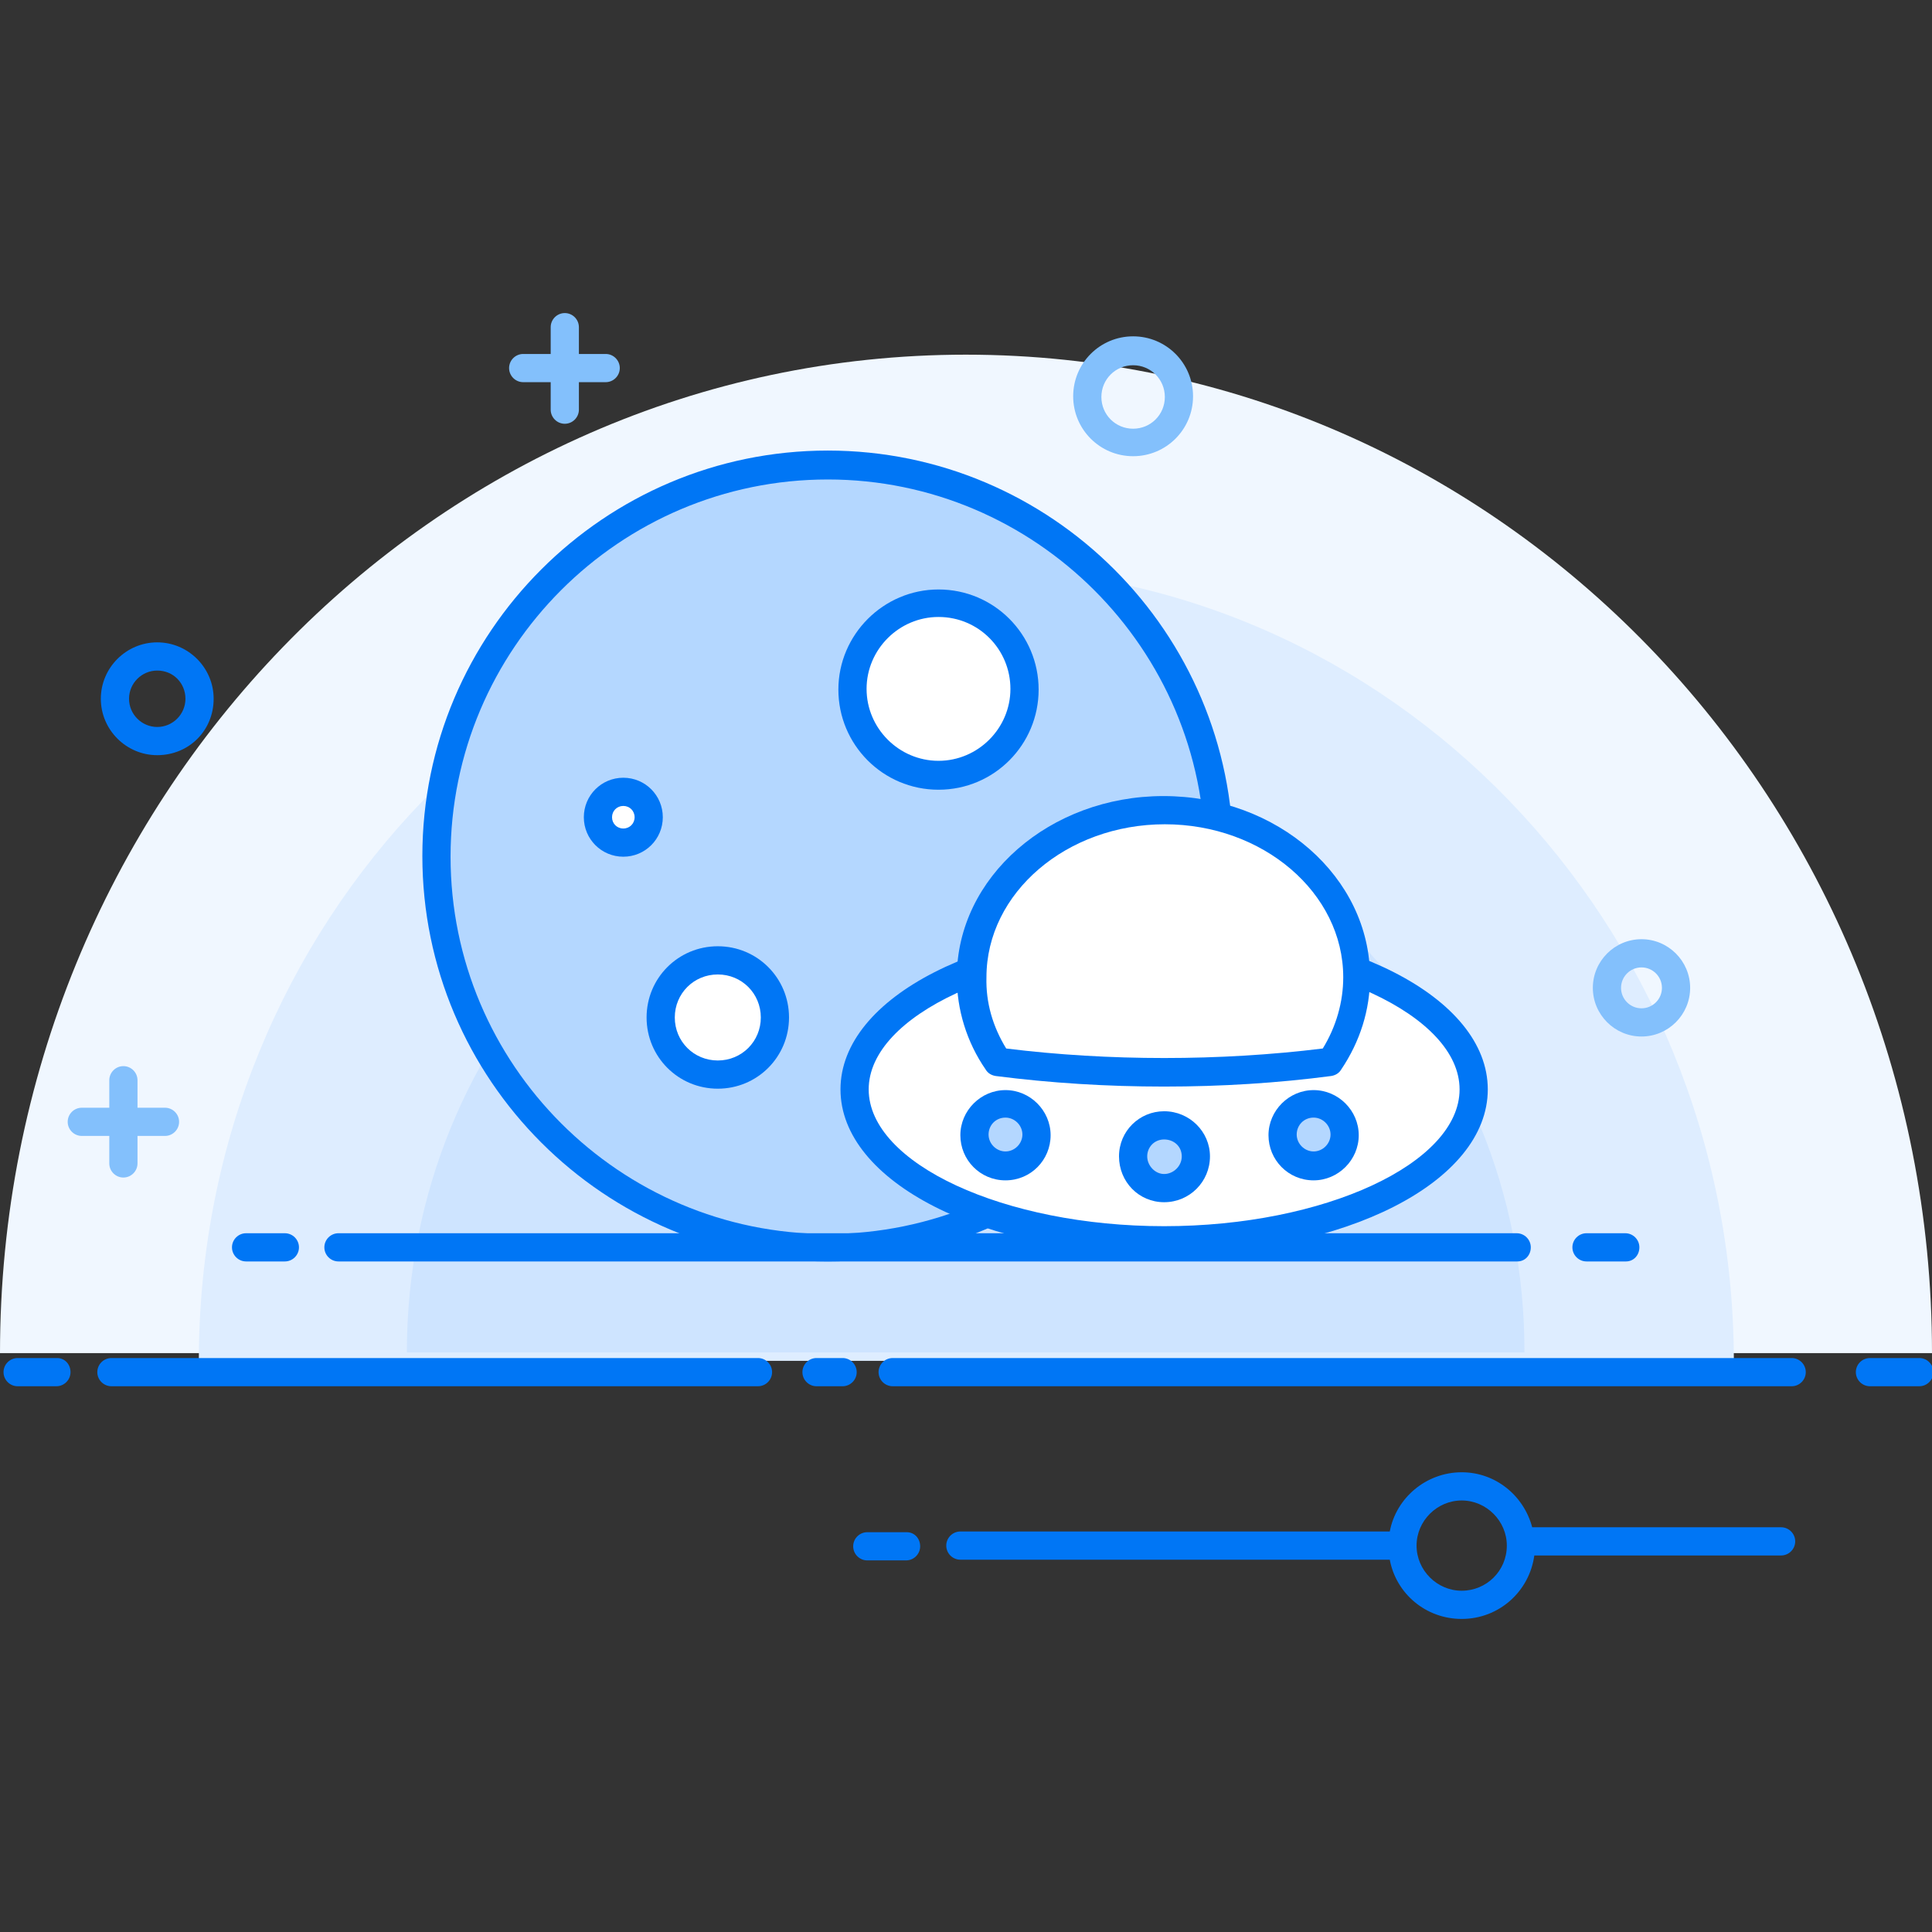 <?xml version="1.0" standalone="no"?><!DOCTYPE svg PUBLIC "-//W3C//DTD SVG 1.1//EN" "http://www.w3.org/Graphics/SVG/1.1/DTD/svg11.dtd"><svg t="1511851609128" class="icon" style="" viewBox="0 0 1024 1024" version="1.1" xmlns="http://www.w3.org/2000/svg" p-id="1636" xmlns:xlink="http://www.w3.org/1999/xlink" width="128" height="128"><rect x="0" y="0" width="1024" height="1024" fill="#333333" stroke="none"/><defs><style type="text/css"></style></defs><path d="M512 187.982C229.092 187.982 0 424.923 0 717.174h1024c0-292.251-229.092-529.191-512-529.191z" fill="#F0F7FF" p-id="1637"></path><path d="M512 300.847C287.393 300.847 105.39 489.203 105.39 721.285h813.594c-0.374-232.082-182.377-420.438-406.984-420.438z" fill="#DEEDFF" p-id="1638"></path><path d="M512 410.721c-163.691 0-296.362 137.156-296.362 306.079h592.35c0.374-168.923-132.298-306.079-295.988-306.079z" fill="#CEE4FF" p-id="1639"></path><path d="M30.272 719.79H9.343c-4.111 0-7.474 3.364-7.474 7.474s3.364 7.474 7.474 7.474H29.898c4.111 0 7.474-3.364 7.474-7.474s-2.99-7.474-7.101-7.474zM401.752 719.79H59.048c-4.111 0-7.474 3.364-7.474 7.474s3.364 7.474 7.474 7.474h342.704c4.111 0 7.474-3.364 7.474-7.474s-3.364-7.474-7.474-7.474zM446.599 719.79h-13.828c-4.111 0-7.474 3.364-7.474 7.474s3.364 7.474 7.474 7.474h13.828c4.111 0 7.474-3.364 7.474-7.474s-3.364-7.474-7.474-7.474zM949.629 719.79H473.133c-4.111 0-7.474 3.364-7.474 7.474s3.364 7.474 7.474 7.474h476.496c4.111 0 7.474-3.364 7.474-7.474s-3.364-7.474-7.474-7.474zM1017.273 719.79h-26.161c-4.111 0-7.474 3.364-7.474 7.474s3.364 7.474 7.474 7.474h26.161c4.111 0 7.474-3.364 7.474-7.474s-3.364-7.474-7.474-7.474zM480.607 812.099H459.679c-4.111 0-7.474 3.364-7.474 7.474s3.364 7.474 7.474 7.474h20.555c4.111 0 7.474-3.364 7.474-7.474s-2.99-7.474-7.101-7.474zM944.023 809.483h-131.924c-4.485-16.818-19.434-29.15-37.372-29.15-18.686 0-34.756 13.454-38.12 31.393h-227.597c-4.111 0-7.474 3.364-7.474 7.474s3.364 7.474 7.474 7.474h227.597c3.364 17.939 19.06 31.393 38.12 31.393 19.807 0 35.877-14.575 38.493-33.635h130.803c4.111 0 7.474-3.364 7.474-7.474s-3.364-7.474-7.474-7.474z m-169.296 33.635c-13.08 0-23.918-10.838-23.918-23.918 0-13.08 10.838-23.918 23.918-23.918 13.08 0 23.918 10.838 23.918 23.918 0 13.454-10.838 23.918-23.918 23.918z" fill="#0076F5" p-id="1640"></path><path d="M438.75 454.073m-207.416 0a207.416 207.416 0 1 0 414.832 0 207.416 207.416 0 1 0-414.832 0Z" fill="#B4D7FF" p-id="1641"></path><path d="M438.75 668.59c-118.47 0-214.891-96.42-214.891-214.891s96.42-214.891 214.891-214.891 214.891 96.42 214.891 214.891c-0.374 118.47-96.794 214.891-214.891 214.891z m0-414.458c-110.248 0-199.942 89.693-199.942 199.942s89.693 199.942 199.942 199.942 199.942-89.693 199.942-199.942S548.625 254.131 438.75 254.131z" fill="#0076F5" p-id="1642"></path><path d="M452.952 577.401a164.064 79.977 0 1 0 328.128 0 164.064 79.977 0 1 0-328.128 0Z" fill="#FFFFFF" p-id="1643"></path><path d="M617.016 664.853c-96.047 0-171.539-38.493-171.539-87.451 0-48.958 75.492-87.451 171.539-87.451s171.539 38.493 171.539 87.451c0 48.958-75.118 87.451-171.539 87.451z m0-159.953c-84.835 0-156.59 33.261-156.59 72.502s71.755 72.502 156.59 72.502S773.606 616.642 773.606 577.401s-71.755-72.502-156.59-72.502z" fill="#0076F5" p-id="1644"></path><path d="M617.016 429.407c-56.432 0-102.026 39.615-102.026 88.572 0 16.444 5.232 31.393 13.828 44.473 28.029 3.737 57.553 5.606 88.199 5.606s60.169-1.869 88.199-5.606c8.969-13.08 13.828-28.403 13.828-44.473 0-48.584-45.594-88.572-102.026-88.572z" fill="#FFFFFF" p-id="1645"></path><path d="M617.016 575.907c-30.272 0-60.169-1.869-89.32-5.606-2.242-0.374-4.111-1.495-5.232-3.364-10.091-14.575-15.323-31.766-15.323-48.958 0-53.069 49.331-96.047 109.501-96.047 60.543 0 109.501 42.978 109.501 96.047 0 17.191-5.232 34.009-15.323 48.958-1.121 1.869-2.99 2.99-5.232 3.364-28.403 3.737-58.301 5.606-88.572 5.606z m-83.714-20.181c54.19 6.727 113.238 6.727 167.801 0 7.101-11.585 10.838-24.666 10.838-37.746 0-44.847-42.604-81.098-94.552-81.098s-94.552 36.251-94.552 81.098c-0.374 13.454 3.364 26.161 10.464 37.746z" fill="#0076F5" p-id="1646"></path><path d="M532.928 601.32m-16.444 0a16.444 16.444 0 1 0 32.888 0 16.444 16.444 0 1 0-32.888 0Z" fill="#B4D7FF" p-id="1647"></path><path d="M532.928 625.612c-13.454 0-23.918-10.838-23.918-23.918s10.838-23.918 23.918-23.918 23.918 10.838 23.918 23.918-10.464 23.918-23.918 23.918z m0-33.261c-5.232 0-8.969 4.111-8.969 8.969s4.111 8.969 8.969 8.969 8.969-4.111 8.969-8.969-4.111-8.969-8.969-8.969z" fill="#0076F5" p-id="1648"></path><path d="M696.245 601.32m-16.444 0a16.444 16.444 0 1 0 32.888 0 16.444 16.444 0 1 0-32.888 0Z" fill="#B4D7FF" p-id="1649"></path><path d="M696.245 625.612c-13.454 0-23.918-10.838-23.918-23.918s10.838-23.918 23.918-23.918 23.918 10.838 23.918 23.918-10.838 23.918-23.918 23.918z m0-33.261c-5.232 0-8.969 4.111-8.969 8.969s4.111 8.969 8.969 8.969 8.969-4.111 8.969-8.969-4.111-8.969-8.969-8.969z" fill="#0076F5" p-id="1650"></path><path d="M617.016 612.905m-16.444 0a16.444 16.444 0 1 0 32.888 0 16.444 16.444 0 1 0-32.888 0Z" fill="#B4D7FF" p-id="1651"></path><path d="M617.016 637.197c-13.454 0-23.918-10.838-23.918-24.292s10.838-23.918 23.918-23.918c13.454 0 24.292 10.838 24.292 23.918 0 13.454-10.838 24.292-24.292 24.292z m0-33.261c-5.232 0-8.969 4.111-8.969 8.969s4.111 9.343 8.969 9.343 9.343-4.111 9.343-9.343-4.111-8.969-9.343-8.969z" fill="#0076F5" p-id="1652"></path><path d="M497.425 365.501m-45.594 0a45.594 45.594 0 1 0 91.188 0 45.594 45.594 0 1 0-91.188 0Z" fill="#FFFFFF" p-id="1653"></path><path d="M497.425 418.569c-29.524 0-53.069-23.918-53.069-53.069s23.918-53.069 53.069-53.069c29.524 0 53.069 23.918 53.069 53.069S526.949 418.569 497.425 418.569z m0-91.562c-20.928 0-38.12 17.191-38.12 38.12s17.191 38.12 38.12 38.12 38.12-17.191 38.12-38.12-16.818-38.12-38.12-38.12z" fill="#0076F5" p-id="1654"></path><path d="M330.371 433.145m-13.454 0a13.454 13.454 0 1 0 26.908 0 13.454 13.454 0 1 0-26.908 0Z" fill="#FFFFFF" p-id="1655"></path><path d="M330.371 454.073c-11.585 0-20.928-9.343-20.928-20.928s9.343-20.928 20.928-20.928 20.928 9.343 20.928 20.928-9.343 20.928-20.928 20.928z m0-26.908c-3.364 0-5.98 2.616-5.98 5.98s2.616 5.98 5.98 5.98 5.98-2.616 5.98-5.98-2.616-5.98-5.98-5.98z" fill="#0076F5" p-id="1656"></path><path d="M380.45 539.282m-30.272 0a30.272 30.272 0 1 0 60.543 0 30.272 30.272 0 1 0-60.543 0Z" fill="#FFFFFF" p-id="1657"></path><path d="M380.45 577.028c-20.928 0-37.746-16.818-37.746-37.746s16.818-37.746 37.746-37.746 37.746 16.818 37.746 37.746-16.818 37.746-37.746 37.746z m0-60.543c-12.707 0-22.797 10.091-22.797 22.797 0 12.707 10.091 22.797 22.797 22.797s22.797-10.091 22.797-22.797c0-12.707-10.091-22.797-22.797-22.797zM804.251 668.59H179.387c-4.111 0-7.474-3.364-7.474-7.474s3.364-7.474 7.474-7.474h624.491c4.111 0 7.474 3.364 7.474 7.474s-2.99 7.474-7.101 7.474zM861.804 668.59H840.876c-4.111 0-7.474-3.364-7.474-7.474s3.364-7.474 7.474-7.474h20.555c4.111 0 7.474 3.364 7.474 7.474s-2.99 7.474-7.101 7.474zM150.984 668.59h-20.555c-4.111 0-7.474-3.364-7.474-7.474s3.364-7.474 7.474-7.474h20.555c4.111 0 7.474 3.364 7.474 7.474s-3.364 7.474-7.474 7.474z" fill="#0076F5" p-id="1658"></path><path d="M83.34 400.257c-16.444 0-29.898-13.454-29.898-29.898s13.454-29.898 29.898-29.898 29.898 13.454 29.898 29.898c0 16.818-13.08 29.898-29.898 29.898z m0-44.847c-8.222 0-14.949 6.727-14.949 14.949s6.727 14.949 14.949 14.949 14.949-6.727 14.949-14.949-6.353-14.949-14.949-14.949z" fill="#0076F5" p-id="1659"></path><path d="M321.028 202.558H277.302c-4.111 0-7.474-3.364-7.474-7.474s3.364-7.474 7.474-7.474h43.726c4.111 0 7.474 3.364 7.474 7.474s-3.364 7.474-7.474 7.474z" fill="#83C0FC" p-id="1660"></path><path d="M299.352 224.607c-4.111 0-7.474-3.364-7.474-7.474V173.407c0-4.111 3.364-7.474 7.474-7.474s7.474 3.364 7.474 7.474v43.726c0 4.111-3.364 7.474-7.474 7.474z" fill="#83C0FC" p-id="1661"></path><path d="M600.572 241.799c-17.565 0-31.766-14.201-31.766-31.766s14.201-31.766 31.766-31.766 31.766 14.201 31.766 31.766-14.201 31.766-31.766 31.766z m0-48.21c-9.343 0-16.818 7.474-16.818 16.818s7.474 16.818 16.818 16.818 16.818-7.474 16.818-16.818-7.474-16.818-16.818-16.818z" fill="#83C0FC" p-id="1662"></path><path d="M87.451 602.067H43.352c-4.111 0-7.474-3.364-7.474-7.474s3.364-7.474 7.474-7.474h44.099c4.111 0 7.474 3.364 7.474 7.474s-3.364 7.474-7.474 7.474z" fill="#83C0FC" p-id="1663"></path><path d="M65.401 624.117c-4.111 0-7.474-3.364-7.474-7.474v-44.099c0-4.111 3.364-7.474 7.474-7.474s7.474 3.364 7.474 7.474V616.642c0 4.111-3.364 7.474-7.474 7.474z" fill="#83C0FC" p-id="1664"></path><path d="M870.026 549.372c-14.201 0-25.787-11.585-25.787-25.787 0-14.201 11.585-25.787 25.787-25.787 14.201 0 25.787 11.585 25.787 25.787 0 14.201-11.585 25.787-25.787 25.787z m0-36.625c-5.98 0-10.838 4.858-10.838 10.838s4.858 10.838 10.838 10.838 10.838-4.858 10.838-10.838-4.858-10.838-10.838-10.838z" fill="#83C0FC" p-id="1665"></path></svg>